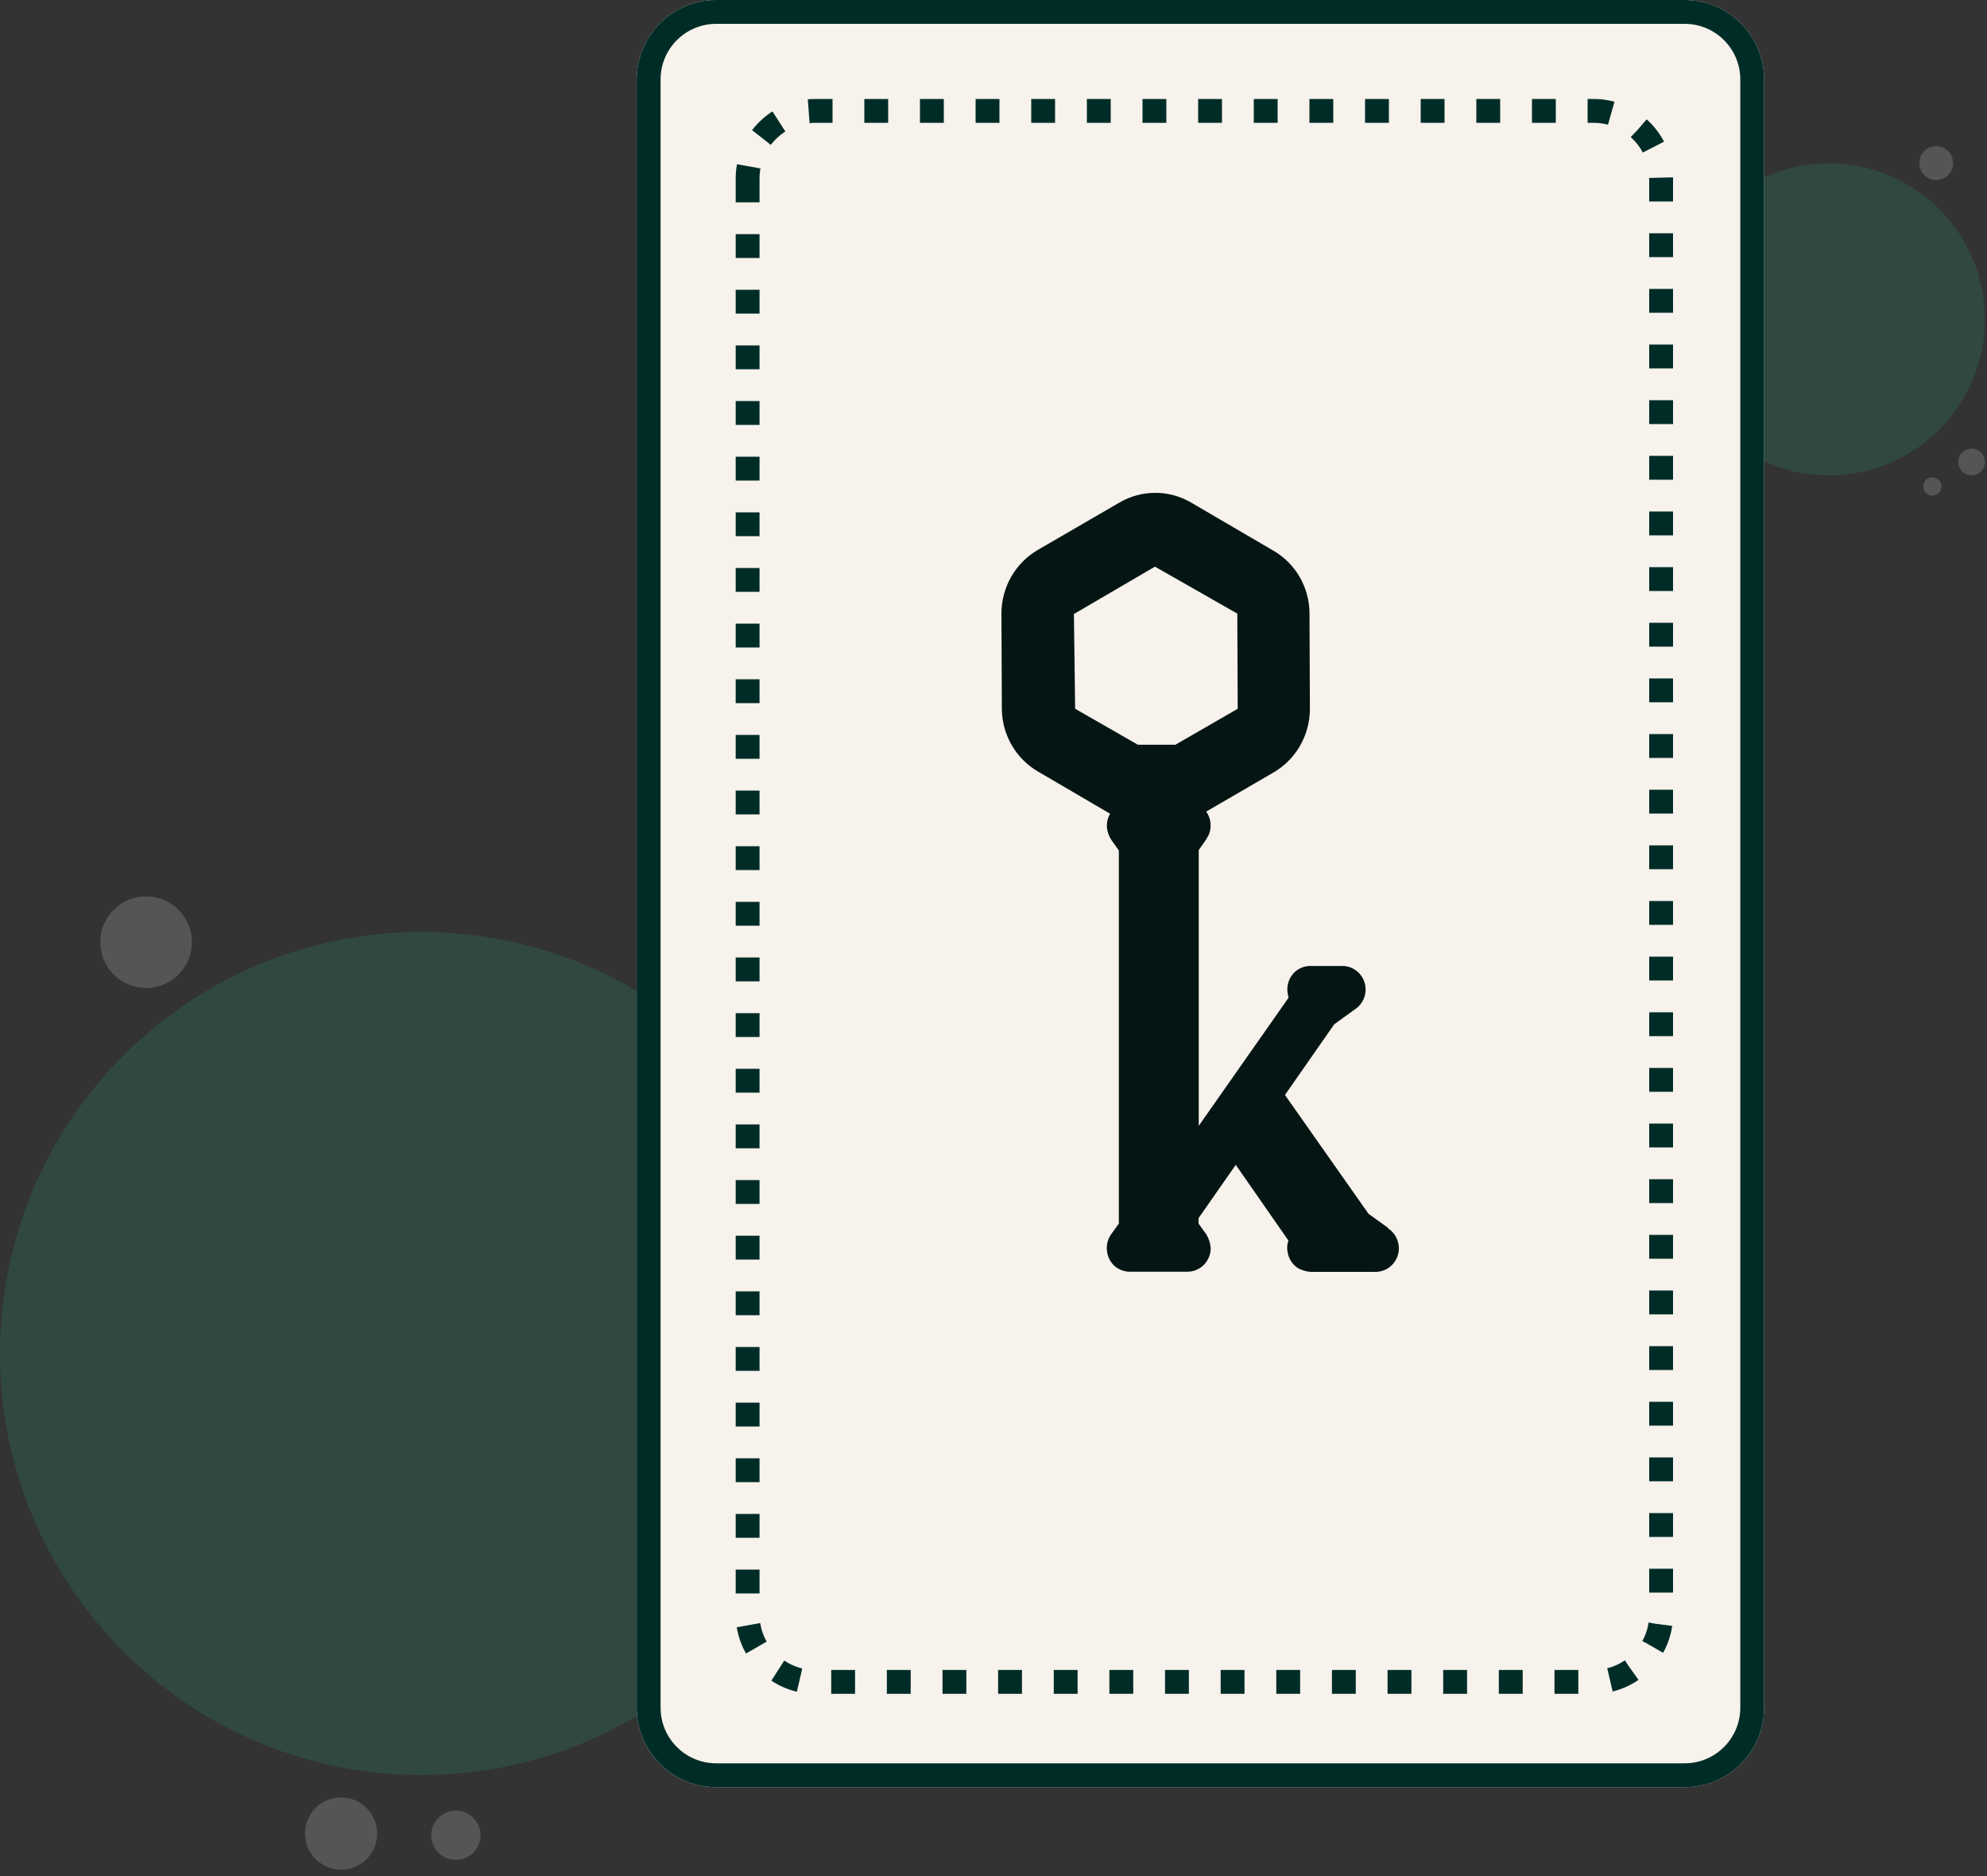 <svg width="125" height="118" viewBox="0 0 125 118" fill="none" xmlns="http://www.w3.org/2000/svg">
<rect x="0" y="0" width="125" height="118" fill="#333333" stroke="none"/>
<path opacity="0.4" d="M121.422 31.153C121.281 31.118 121.158 31.03 121.079 30.907C121 30.785 120.971 30.637 120.997 30.493C121.024 30.35 121.104 30.222 121.222 30.136C121.339 30.049 121.485 30.011 121.63 30.029C121.775 30.046 121.907 30.118 122.001 30.23C122.094 30.342 122.141 30.486 122.133 30.631C122.124 30.777 122.06 30.914 121.954 31.014C121.848 31.114 121.708 31.17 121.562 31.17C121.515 31.171 121.468 31.165 121.422 31.153ZM123.189 29.059C123.189 28.893 123.239 28.73 123.331 28.592C123.423 28.454 123.555 28.346 123.708 28.282C123.862 28.219 124.031 28.202 124.194 28.235C124.357 28.267 124.507 28.347 124.625 28.465C124.743 28.582 124.823 28.732 124.855 28.895C124.888 29.058 124.871 29.227 124.807 29.381C124.744 29.535 124.636 29.666 124.497 29.759C124.359 29.851 124.197 29.9 124.03 29.9C123.92 29.9 123.81 29.879 123.708 29.836C123.606 29.794 123.514 29.732 123.436 29.654C123.278 29.496 123.189 29.282 123.189 29.059ZM120.739 10.258C120.739 10.047 120.802 9.841 120.919 9.666C121.037 9.491 121.203 9.355 121.398 9.274C121.593 9.194 121.807 9.173 122.014 9.214C122.221 9.255 122.411 9.357 122.56 9.506C122.709 9.656 122.81 9.846 122.851 10.052C122.892 10.259 122.871 10.473 122.79 10.668C122.709 10.863 122.572 11.029 122.397 11.146C122.221 11.263 122.015 11.326 121.804 11.325C121.664 11.325 121.526 11.298 121.396 11.244C121.267 11.191 121.149 11.112 121.05 11.013C120.952 10.914 120.873 10.796 120.82 10.666C120.766 10.537 120.739 10.398 120.739 10.258Z" fill="#888888"/>
<path opacity="0.4" d="M115.059 29.899C120.477 29.899 124.869 25.507 124.869 20.089C124.869 14.671 120.477 10.279 115.059 10.279C109.641 10.279 105.249 14.671 105.249 20.089C105.249 25.507 109.641 29.899 115.059 29.899Z" fill="#2D6759"/>
<path opacity="0.4" d="M26.512 111.647C41.154 111.647 53.024 99.777 53.024 85.135C53.024 70.493 41.154 58.623 26.512 58.623C11.87 58.623 0 70.493 0 85.135C0 99.777 11.87 111.647 26.512 111.647Z" fill="#2D6759"/>
<path opacity="0.4" d="M19.185 115.33C19.185 114.881 19.318 114.442 19.567 114.068C19.817 113.695 20.172 113.404 20.587 113.232C21.002 113.06 21.458 113.015 21.899 113.103C22.339 113.19 22.744 113.407 23.061 113.724C23.379 114.042 23.595 114.446 23.683 114.887C23.771 115.327 23.726 115.784 23.554 116.199C23.382 116.614 23.091 116.969 22.717 117.218C22.344 117.468 21.905 117.601 21.456 117.601C20.853 117.601 20.276 117.362 19.85 116.936C19.424 116.51 19.185 115.932 19.185 115.33ZM27.128 115.439C27.128 115.132 27.219 114.832 27.389 114.577C27.559 114.322 27.802 114.123 28.085 114.006C28.369 113.889 28.681 113.858 28.982 113.918C29.282 113.978 29.559 114.126 29.776 114.343C29.992 114.56 30.14 114.836 30.2 115.137C30.26 115.438 30.229 115.75 30.111 116.033C29.994 116.317 29.795 116.559 29.54 116.729C29.284 116.899 28.984 116.99 28.678 116.99C28.266 116.99 27.872 116.826 27.581 116.535C27.291 116.245 27.128 115.85 27.128 115.439ZM6.309 59.263C6.309 58.693 6.478 58.136 6.794 57.662C7.111 57.189 7.561 56.819 8.087 56.601C8.614 56.383 9.193 56.326 9.752 56.437C10.31 56.548 10.824 56.823 11.227 57.226C11.63 57.629 11.904 58.142 12.015 58.701C12.126 59.26 12.069 59.839 11.851 60.365C11.633 60.892 11.264 61.342 10.79 61.658C10.316 61.975 9.759 62.144 9.19 62.144C8.426 62.144 7.693 61.84 7.152 61.3C6.612 60.76 6.309 60.027 6.309 59.263Z" fill="#888888"/>
<path d="M40.056 5L40.056 107.412C40.056 110.174 42.294 112.412 45.056 112.412H105.98C108.741 112.412 110.98 110.174 110.98 107.412V5C110.98 2.239 108.741 0 105.98 0H45.056C42.294 0 40.056 2.239 40.056 5Z" fill="#F7F2EC"/>
<path d="M87.33 77.254C87.33 77.228 87.304 77.228 87.277 77.2L86.094 76.35L80.835 68.873L83.937 64.426L85.218 63.499C85.49 63.328 85.698 63.072 85.812 62.77C85.926 62.468 85.94 62.137 85.85 61.826C85.761 61.516 85.574 61.244 85.317 61.051C85.061 60.858 84.749 60.756 84.429 60.759H82.457C82.263 60.755 82.069 60.79 81.889 60.864C81.708 60.937 81.544 61.046 81.406 61.185C81.27 61.325 81.162 61.491 81.09 61.674C81.018 61.856 80.982 62.052 80.985 62.249C80.989 62.42 81.016 62.59 81.064 62.754L75.411 70.817V53.466L75.805 52.91C75.858 52.83 75.988 52.617 76.041 52.511C76.141 52.274 76.178 52.015 76.151 51.758C76.123 51.502 76.031 51.257 75.884 51.047L80.143 48.572C80.828 48.167 81.396 47.589 81.793 46.894C82.189 46.199 82.4 45.411 82.404 44.608L82.379 38.569C82.374 37.777 82.166 37 81.774 36.314C81.382 35.628 80.82 35.057 80.144 34.658L74.911 31.599C74.23 31.206 73.46 31 72.676 31C71.893 31 71.123 31.206 70.442 31.599L65.261 34.606C64.576 35.011 64.007 35.59 63.61 36.285C63.214 36.98 63.003 37.769 63 38.572L63.026 44.61C63.035 45.405 63.249 46.183 63.645 46.868C64.042 47.554 64.608 48.124 65.287 48.522L69.835 51.183C69.723 51.373 69.655 51.587 69.637 51.809C69.619 52.03 69.651 52.253 69.731 52.459C69.776 52.59 69.838 52.715 69.914 52.83L70.386 53.495V76.963L69.887 77.654C69.666 77.979 69.582 78.378 69.65 78.766C69.711 79.15 69.919 79.495 70.229 79.724C70.486 79.899 70.788 79.992 71.097 79.991H74.699C75.087 79.991 75.46 79.835 75.735 79.557C76.01 79.279 76.164 78.902 76.164 78.508C76.141 78.208 76.05 77.918 75.9 77.658L75.4 76.967V76.62L77.74 73.268L81.053 78.03C80.97 78.26 80.951 78.509 81 78.749C81.031 78.946 81.101 79.134 81.204 79.303C81.308 79.472 81.444 79.618 81.604 79.733C81.859 79.889 82.147 79.98 82.445 80H86.52C86.84 80.003 87.152 79.901 87.408 79.708C87.665 79.515 87.852 79.243 87.942 78.933C88.031 78.622 88.017 78.29 87.903 77.988C87.789 77.686 87.581 77.43 87.31 77.259L87.33 77.254ZM73.946 46.843H71.58L67.636 44.581L67.558 38.621L72.657 35.642L77.837 38.596L77.863 44.582L73.946 46.843Z" fill="#041513"/>
<path d="M40.806 5L40.806 107.412C40.806 109.759 42.709 111.662 45.056 111.662H105.98C108.327 111.662 110.23 109.759 110.23 107.412V5C110.23 2.653 108.327 0.75 105.98 0.75H45.056C42.709 0.75 40.806 2.653 40.806 5Z" stroke="#002C27" stroke-width="1.5"/>
<path d="M47.032 11.226L47.032 101.541C47.032 103.888 48.935 105.791 51.282 105.791H100.249C102.596 105.791 104.499 103.888 104.499 101.541V11.226C104.499 8.879 102.596 6.976 100.249 6.976H51.282C48.935 6.976 47.032 8.879 47.032 11.226Z" stroke="#002C27" stroke-width="1.5" stroke-dasharray="1.5 2"/>
</svg>
